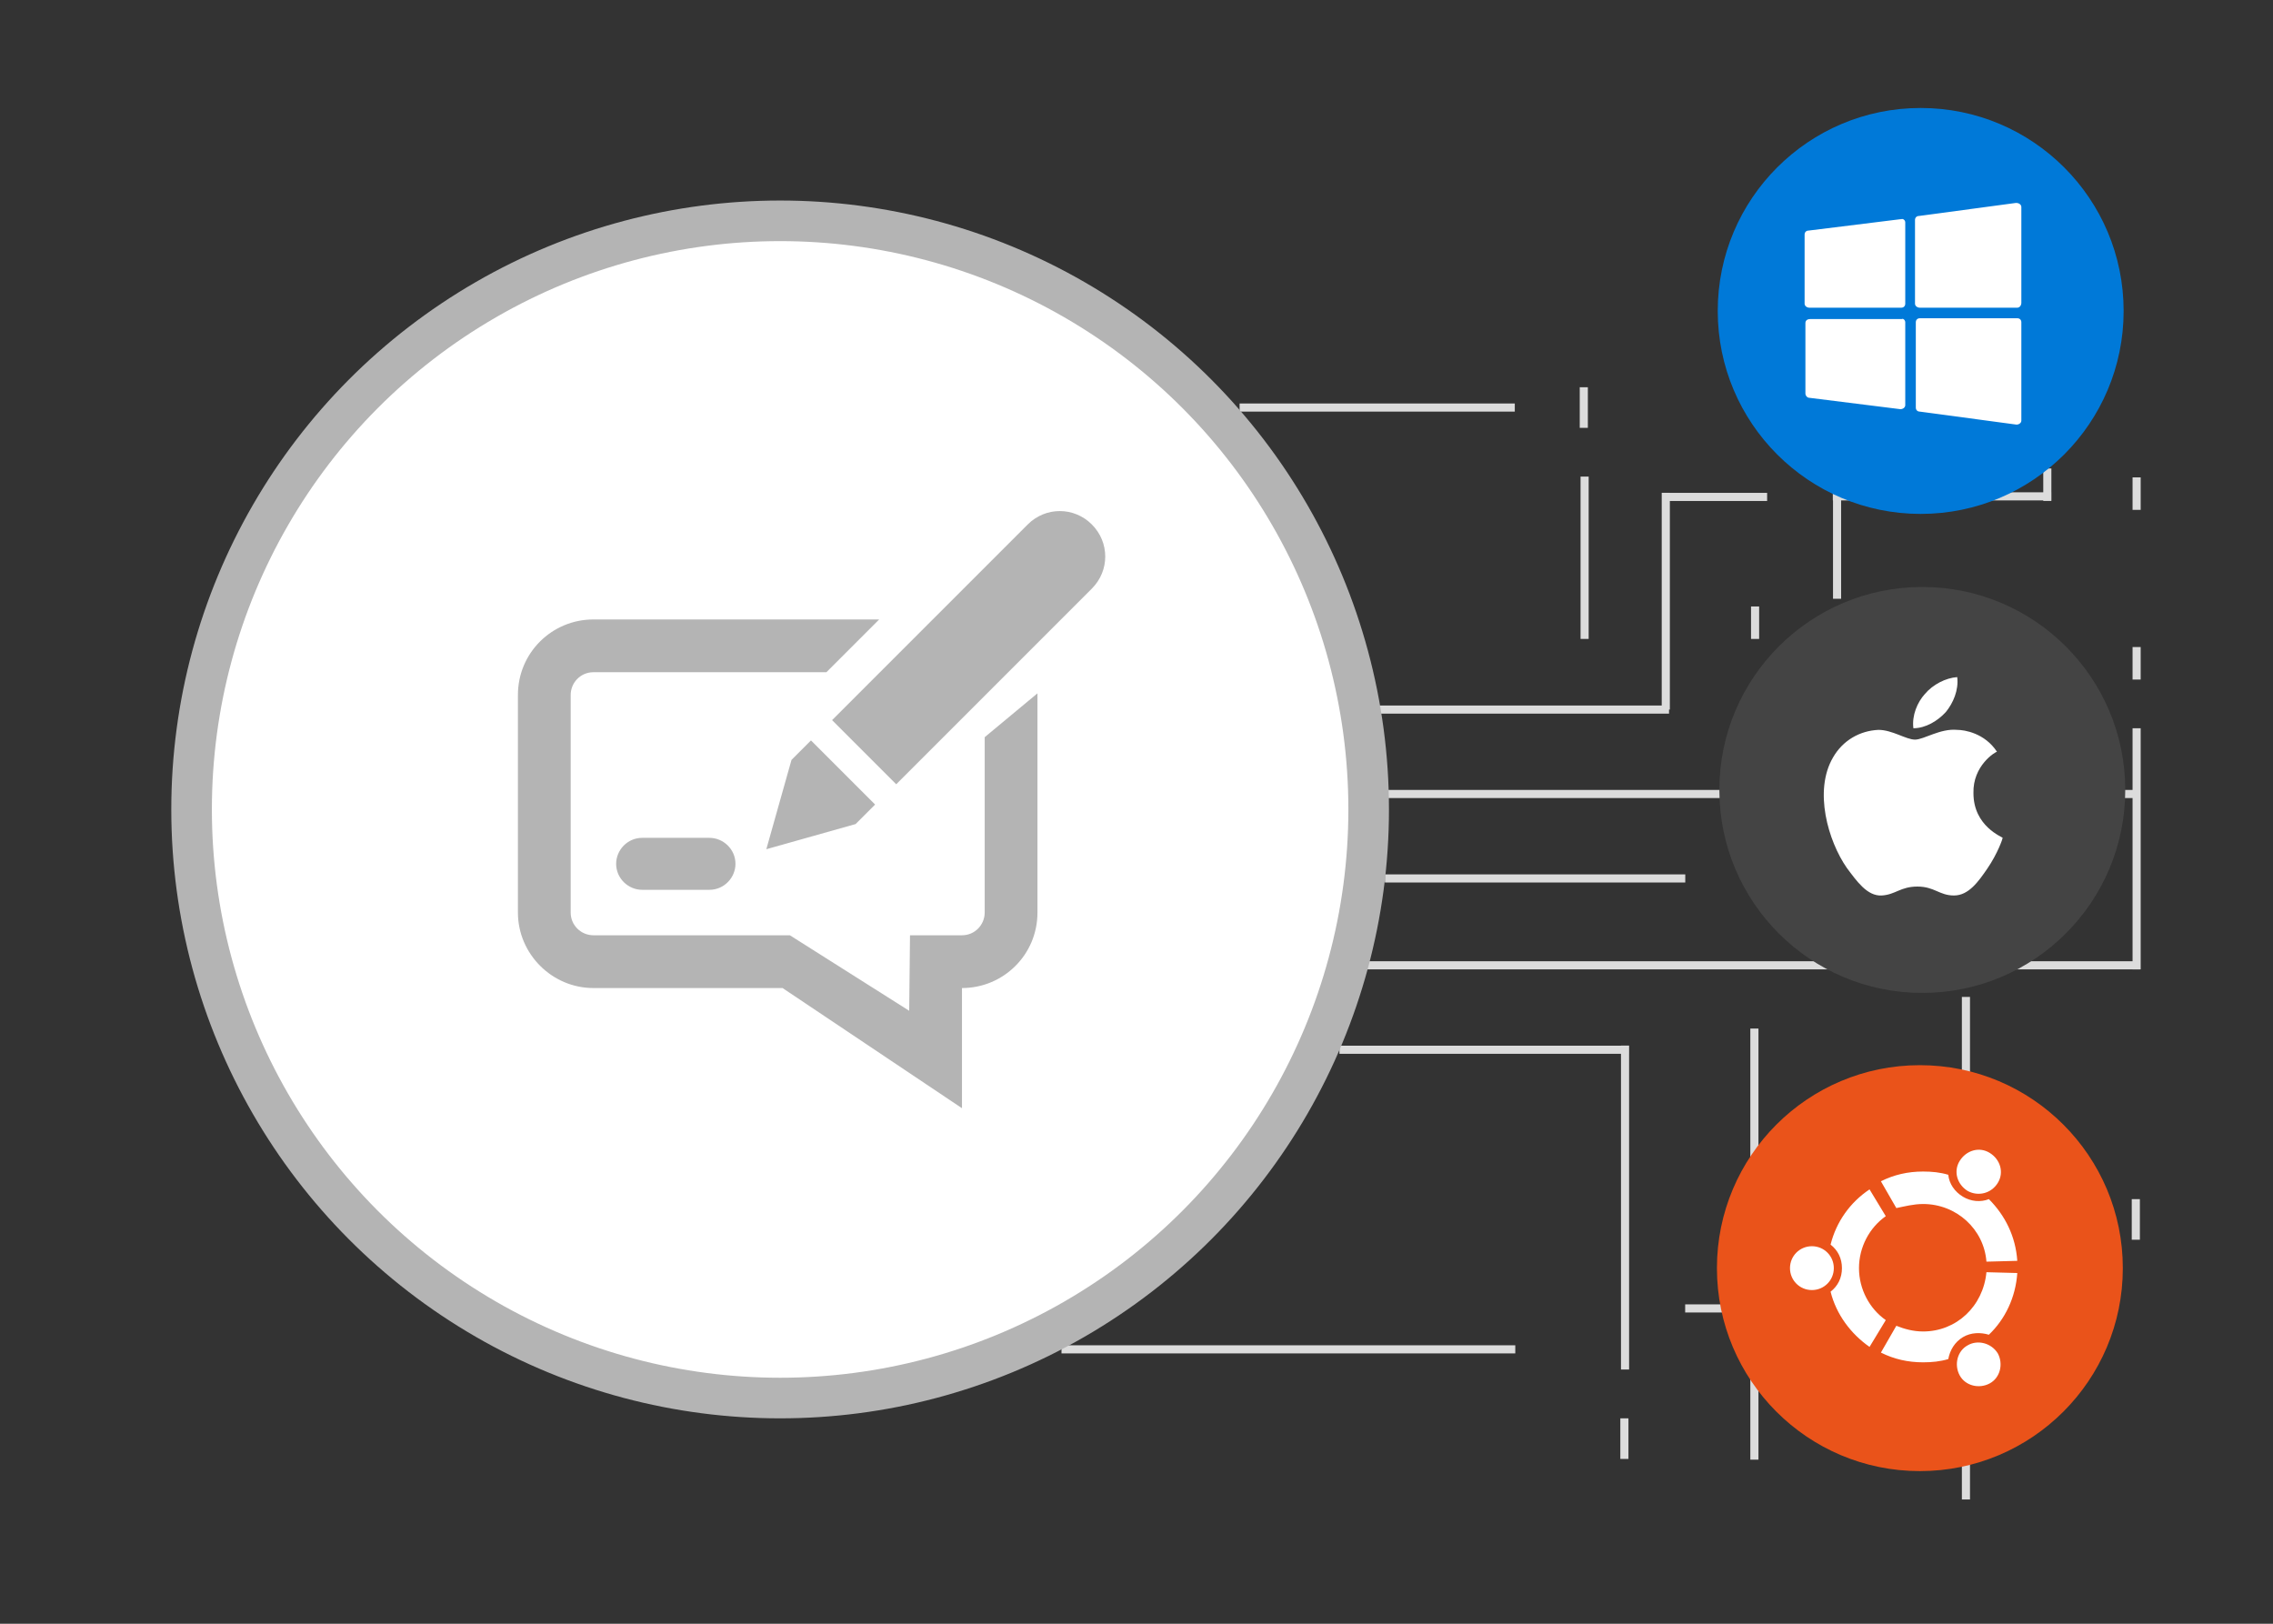 <svg version="1.1" id="GroupDocs.Annotation" xmlns="http://www.w3.org/2000/svg" x="0" y="0" viewBox="0 0 280 200" style="enable-background:new 0 0 280 200" xml:space="preserve"><rect x="0" y="0" width="280" height="200" fill="#333333" stroke="none"/><style>.st0{fill:#dcdcdc}.st2{fill:#fff}</style><g id="Base_2_"><g id="Platforms_n_Lines"><g id="Lines_1_"><path class="st0" d="M163.2 118.4h100.4v1H163.2zM162.7 97.3h100.4v1H162.7zM152.7 49.7h33.9v1h-33.9zM194.6 47.7h1v5h-1zM194.7 58.7h1v20h-1zM262.7 79.7h1v4h-1zM262.7 58.8h1v4h-1z"/><path class="st0" d="M262.7 89.7h1v29.7h-1zM170.6 107.7h37v1h-37zM165 128.8h35.6v1H165z"/><path transform="rotate(90 200.147 148.734)" class="st0" d="M180.2 148.2h39.9v1h-39.9z"/><path transform="rotate(-180 158.68 166.201)" class="st0" d="M130.7 165.7h55.9v1h-55.9z"/><path class="st0" d="M199.6 174.7h1v5h-1zM262.6 147.7h1v5h-1z"/><path transform="rotate(90 242.14 153.734)" class="st0" d="M211.2 153.2h61.9v1h-61.9z"/><path transform="rotate(90 216.113 153.202)" class="st0" d="M189.6 152.7h53.1v1h-53.1z"/><path transform="rotate(90 210.113 161.175)" class="st0" d="M209.6 158.7h1v5h-1z"/><path class="st0" d="M169.6 86.9h36v1h-36z"/><path class="st0" d="M204.7 60.7h1v26.7h-1zM215.7 74.7h1v4h-1z"/><path transform="rotate(90 211.538 61.246)" class="st0" d="M211 55.1h1v12.3h-1z"/><path transform="rotate(-180 226.25 67.576)" class="st0" d="M225.7 61.4h1v12.3h-1z"/><path transform="rotate(-90 239.207 61.13)" class="st0" d="M238.7 47.7h1v26.9h-1z"/><path class="st0" d="M251.7 57.7h1v4h-1z"/></g><g id="Platform_Icons_1_"><circle cx="236.5" cy="156.2" r="25" style="fill:#ea531a"/><path class="st2" d="M223.2 153.5c-1.5 0-2.7 1.2-2.7 2.7s1.2 2.7 2.7 2.7 2.7-1.2 2.7-2.7c0-1.5-1.2-2.7-2.7-2.7zm19.2 12.2c-1.3.7-1.7 2.4-1 3.7s2.4 1.7 3.7 1 1.7-2.4 1-3.7c-.8-1.3-2.5-1.7-3.7-1zm-13.4-9.5c0-2.6 1.3-5 3.3-6.4l-2-3.3c-2.4 1.6-4.1 4-4.8 6.8.9.7 1.4 1.7 1.4 2.9s-.5 2.2-1.4 2.9c.7 2.8 2.5 5.2 4.8 6.8l2-3.3c-2-1.4-3.3-3.8-3.3-6.4zm7.9-7.9c4.1 0 7.5 3.1 7.8 7.1l3.8-.1c-.2-3-1.5-5.6-3.5-7.6-1 .4-2.2.3-3.2-.3s-1.7-1.6-1.8-2.7c-1-.3-2-.4-3.1-.4-1.9 0-3.6.4-5.2 1.2l1.9 3.3c1-.2 2.1-.5 3.3-.5zm0 15.7c-1.2 0-2.3-.3-3.3-.7l-1.9 3.3c1.6.8 3.3 1.2 5.2 1.2 1.1 0 2.1-.1 3.1-.4.2-1.1.8-2.1 1.8-2.7 1-.6 2.2-.6 3.2-.3 2-1.9 3.3-4.6 3.5-7.6l-3.8-.1c-.4 4.2-3.7 7.3-7.8 7.3zm5.5-17.3c1.3.7 2.9.3 3.7-1s.3-2.9-1-3.7-2.9-.3-3.7 1c-.8 1.3-.3 2.9 1 3.7z" id="Ubuntu_Icon_1_"/><circle cx="236.8" cy="97.3" style="fill:#444" r="25"/><path class="st2" d="M243.1 97.7c0 4.1 3.6 5.4 3.6 5.5s-.6 1.9-1.9 3.8c-1.1 1.6-2.3 3.3-4.1 3.3s-2.4-1.1-4.5-1.1-2.7 1-4.4 1.1c-1.8.1-3.1-1.8-4.3-3.4-2.3-3.3-4.1-9.5-1.7-13.6 1.2-2.1 3.3-3.3 5.6-3.4 1.7 0 3.4 1.2 4.5 1.2s3.1-1.4 5.2-1.2c.9 0 3.4.4 4.9 2.7-.2 0-3 1.7-2.9 5.1m-3.4-10c.9-1.1 1.6-2.7 1.4-4.3-1.4.1-3 .9-4 2.1-.9 1-1.6 2.6-1.4 4.2 1.5 0 3-.9 4-2" id="Apple_Icon_1_"/><g><circle cx="236.6" cy="38.3" style="fill:#0079d8" r="25"/><path class="st2" d="M249 39.7v12.1c0 .3-.3.5-.6.5l-11.9-1.6c-.3 0-.5-.2-.5-.5V39.7c0-.3.2-.5.5-.5h12c.3 0 .5.2.5.5zm-14.3 0v10.2c0 .3-.3.5-.6.5L222.9 49c-.3 0-.5-.3-.5-.5v-8.7c0-.3.2-.5.6-.5H234.3c.1-.1.4.1.4.4zm0-12.3v10c0 .3-.2.5-.5.5h-11.3c-.3 0-.6-.2-.6-.5v-8.5c0-.3.2-.5.5-.5l11.3-1.4h.1c.2-.1.5.1.5.4zm13.8 10.5h-12c-.3 0-.6-.2-.6-.5V27.1c0-.3.2-.5.5-.5l11.9-1.6h.1c.3 0 .6.2.6.5v11.8c0 .3-.2.6-.5.6z" id="Windows_Icon_1_"/></g></g></g><circle cx="96.1" cy="99.7" r="72.5" style="fill:#fff;stroke:#b4b4b4;stroke-width:5;stroke-miterlimit:10"/></g><path d="m94.4 104.6 11-3.1 2.4-2.4-7.9-7.9-2.4 2.4-3.1 11zm26.9-13.8v21.6c0 1.5-1.2 2.8-2.8 2.8h-6.4l-.1 9.3-14.7-9.3H73.1c-1.5 0-2.8-1.2-2.8-2.8V85.6c0-1.5 1.2-2.8 2.8-2.8h28.7l6.5-6.5H73.1c-5.1 0-9.3 4.1-9.3 9.3v26.8c0 5.1 4.2 9.3 9.3 9.3h23.3l22.1 14.8v-14.8c5.1 0 9.3-4.1 9.3-9.3v-27l-6.5 5.4zm13.2-26.2c-2.2-2.2-5.7-2.2-7.9 0l-24.1 24.1 7.9 7.9 24.1-24.1c2.2-2.2 2.2-5.7 0-7.9zm-55.4 38.6c-1.8 0-3.2 1.5-3.2 3.2 0 1.8 1.5 3.2 3.2 3.2h8.3c1.8 0 3.2-1.5 3.2-3.2 0-1.8-1.5-3.2-3.2-3.2h-8.3z" style="fill-rule:evenodd;clip-rule:evenodd;fill:#b4b4b4" id="annotation"/></svg>